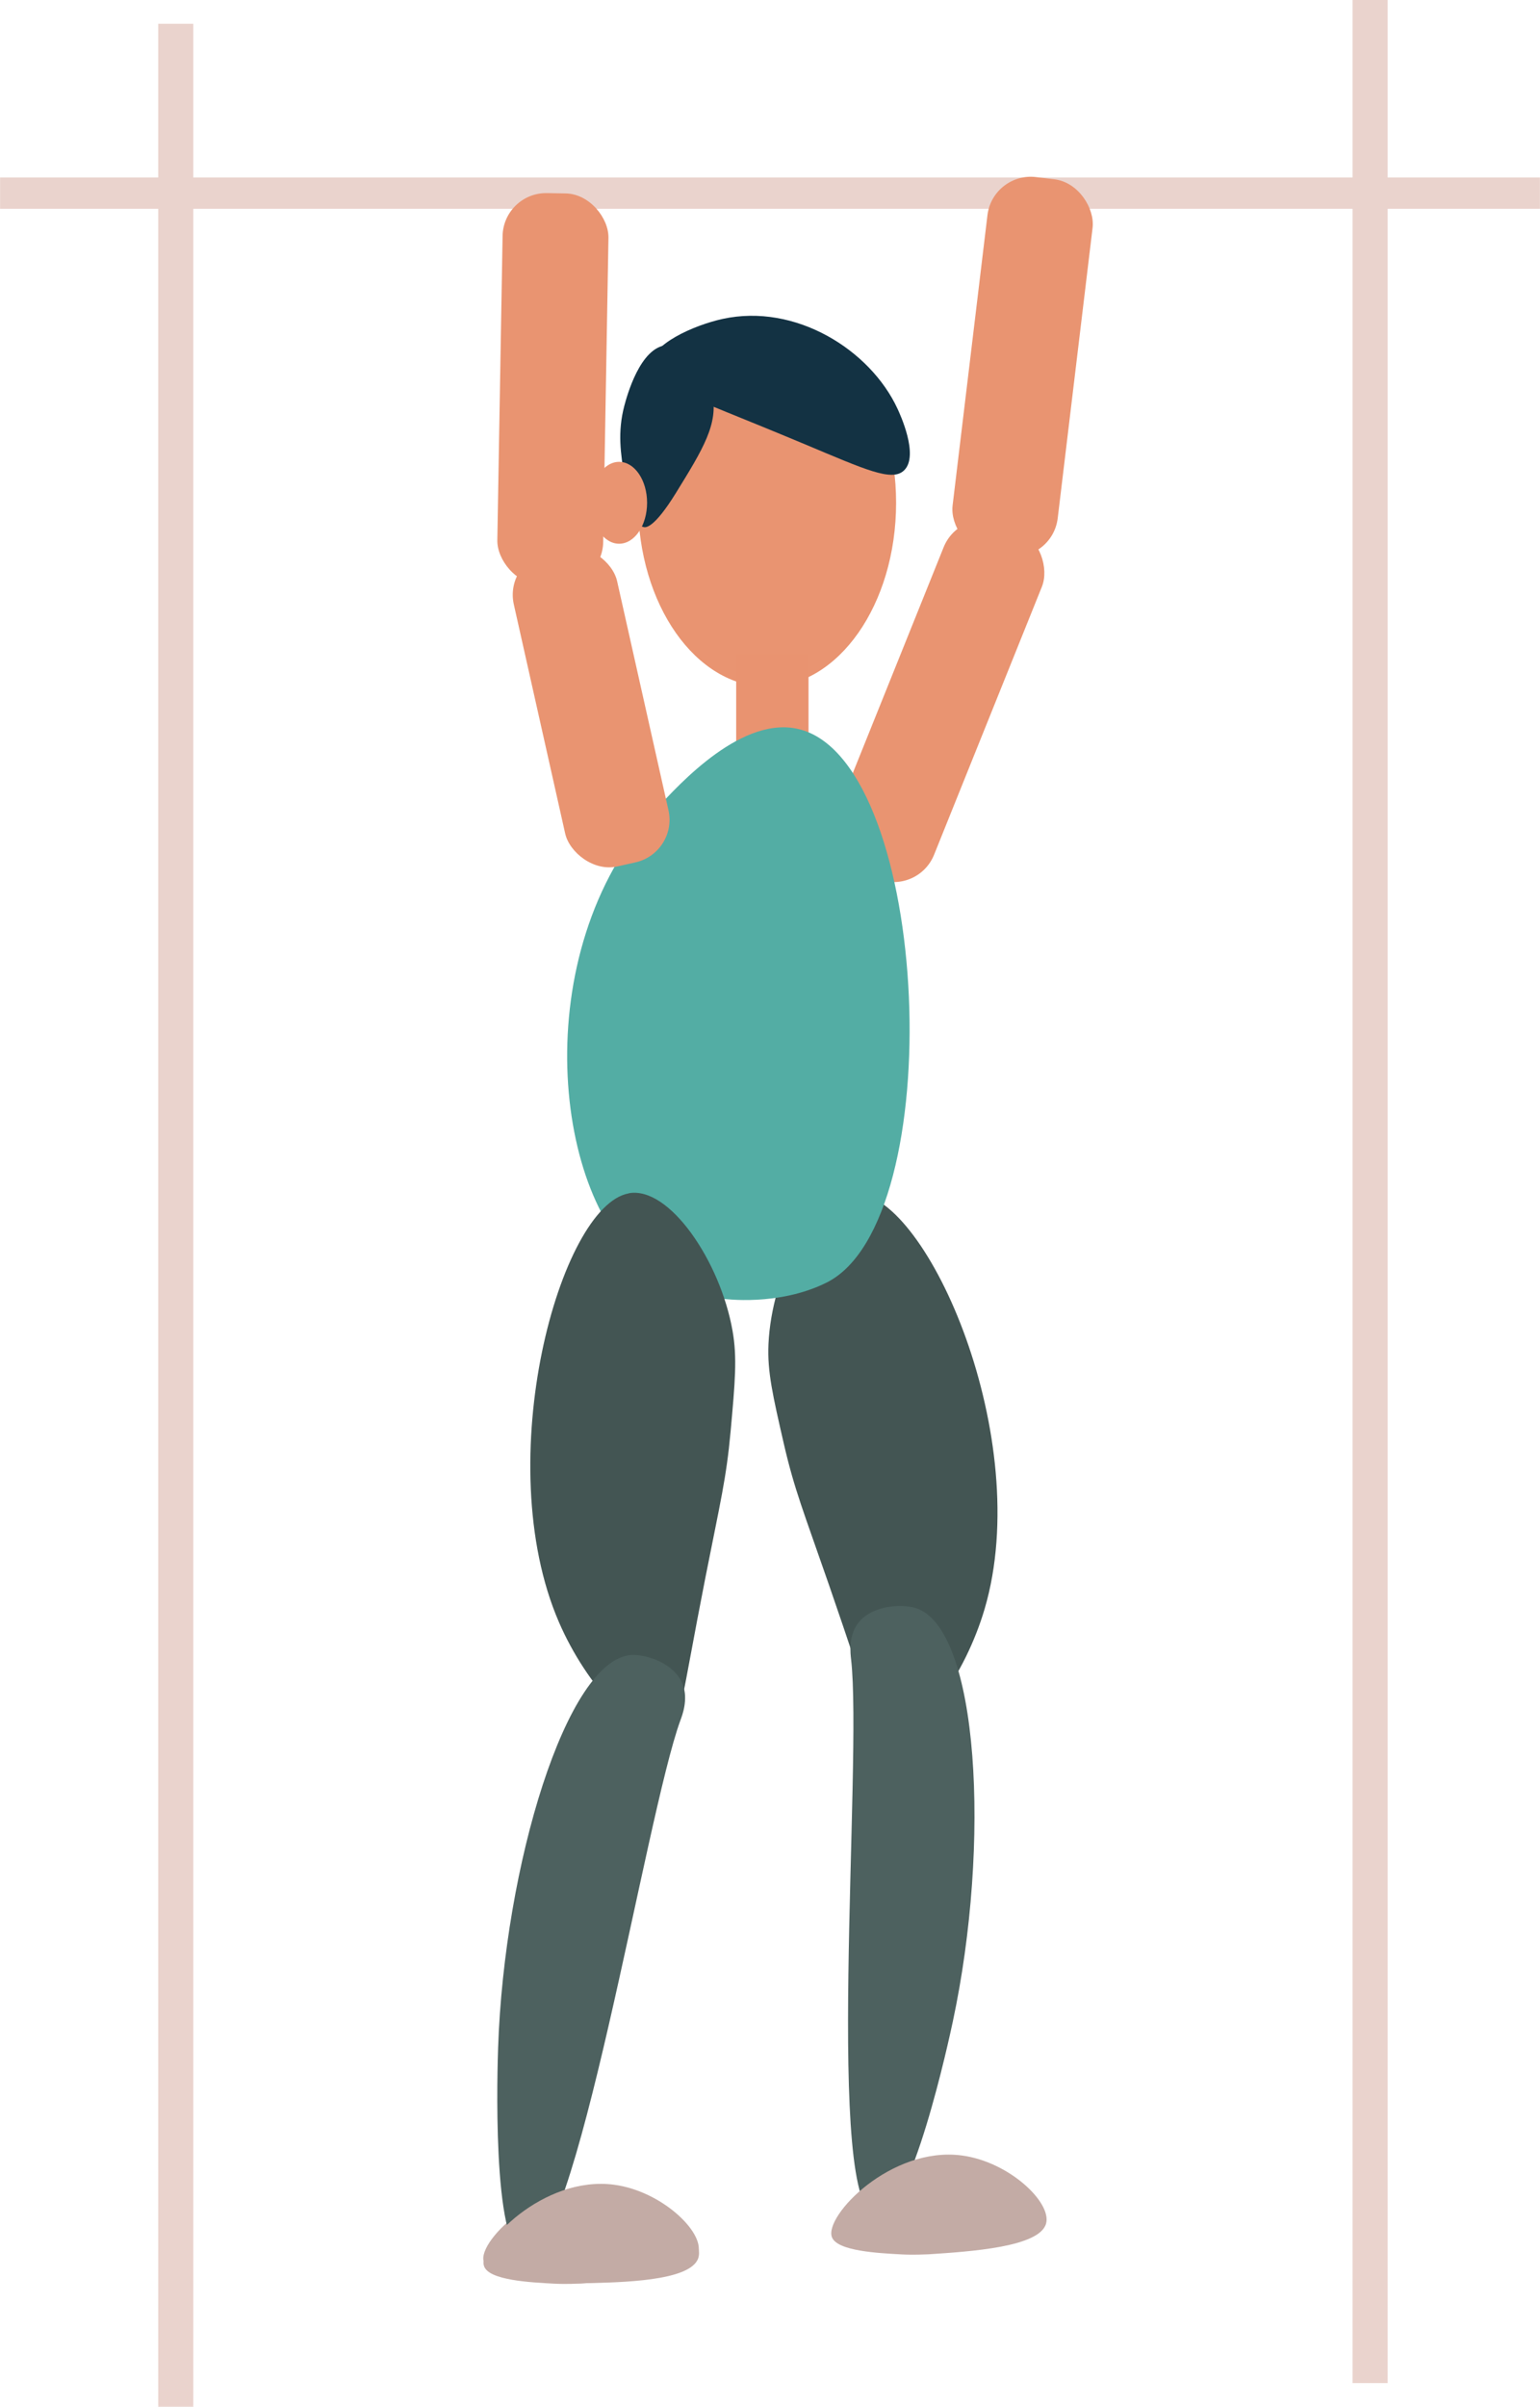 <?xml version="1.0" encoding="UTF-8"?><svg id="Layer_2" xmlns="http://www.w3.org/2000/svg" width="42.74mm" height="66.77mm" viewBox="0 0 121.14 189.27"><defs><style>.cls-1{fill:#e99370;}.cls-2{fill:#c3aba5;}.cls-3{fill:#133243;}.cls-4{fill:#53ada4;}.cls-5{fill:#4d615f;}.cls-6{fill:#e99471;}.cls-7{fill:#435553;}.cls-8{fill:#ead3cd;}</style></defs><g id="chinup"><g><rect class="cls-8" x="12.44" y="1.87" width="2.76" height="187.41"/><rect class="cls-8" x="106.4" width="2.76" height="187.41"/><rect class="cls-8" y="13.96" width="121.14" height="2.46"/><ellipse class="cls-6" cx="60.34" cy="39.54" rx="10.15" ry="14.47"/><rect class="cls-1" x="57.91" y="51.42" width="5.69" height="7.43"/><path class="cls-7" d="M67.35,93.84c-3.34-.12-6.65,6.33-6.9,11.86-.1,2.16,.34,4.05,1.21,7.85,.84,3.63,1.54,5.29,3.55,11.09,3.33,9.61,3.48,11.02,4.62,11.41,2.48,.84,6.11-4.36,7.63-9.54,3.92-13.34-4.47-32.45-10.11-32.66Z"/><rect class="cls-6" x="39.32" y="15.2" width="8.33" height="30.79" rx="3.43" ry="3.43" transform="translate(.54 -.75) rotate(.99)"/><rect class="cls-6" x="69.69" y="40.34" width="8.33" height="29.58" rx="3.43" ry="3.43" transform="translate(25.92 -23.59) rotate(21.92)"/><path class="cls-4" d="M63.03,57.39c10.21,2.91,11.7,38.61,2,43.47-3.8,1.9-8.13,1.28-8.13,1.28s-3.27-.47-6.04-2.44c-7.29-5.17-9.57-24.74,.7-36,1.88-2.06,6.93-7.6,11.47-6.31Z"/><rect class="cls-6" x="42.34" y="42.96" width="8.33" height="25.32" rx="3.43" ry="3.43" transform="translate(-11.05 11.53) rotate(-12.64)"/><path class="cls-5" d="M68.97,174.26c-4.18-.34-1.1-35.76-2.02-43.76-.05-.43-.22-1.76,.49-2.77,1.02-1.46,3.42-1.64,4.59-1.27,4.98,1.55,5.92,18.5,2.92,32.53-.24,1.12-3.31,15.5-5.99,15.28Z"/><path class="cls-2" d="M43.46,179.47c1.02,.1,1.8,.09,2.15,.09,3.33-.06,8.73-.16,9.32-1.99,.53-1.63-2.68-4.99-6.37-5.65-5.53-.99-11.05,4.25-10.51,5.94,.35,1.12,3.57,1.43,5.42,1.61Z"/><path class="cls-2" d="M70.92,177.29c1.02,.05,1.8,0,2.15-.01,3.32-.22,8.72-.57,9.22-2.42,.45-1.66-2.91-4.86-6.63-5.35-5.57-.74-10.84,4.76-10.22,6.42,.4,1.1,3.64,1.26,5.49,1.36Z"/><path class="cls-3" d="M70.6,32.14c.18,.39,1.71,3.67,.53,4.84-.94,.94-3.06-.05-7.81-2.04-9.94-4.16-12.21-4.66-12.2-6.09,0-1.77,3.49-3.28,5.72-3.77,5.74-1.25,11.61,2.43,13.76,7.06Z"/><path class="cls-3" d="M52.48,27.14c-2.14,.13-3.18,4.07-3.37,4.77-.55,2.08-.28,3.8,0,5.53,.27,1.68,.61,3.8,1.52,4.01,.17,.04,.81,.11,2.53-2.67,2.15-3.48,3.38-5.48,2.86-7.82-.42-1.87-1.95-3.91-3.54-3.82Z"/><ellipse class="cls-6" cx="48.7" cy="39.54" rx="2.2" ry="3.22"/><rect class="cls-6" x="76.27" y="13.91" width="8.33" height="29.86" rx="3.43" ry="3.43" transform="translate(4.02 -9.39) rotate(6.85)"/><path class="cls-7" d="M49.46,93.84c3.19-.58,7.2,5.36,8.16,10.8,.38,2.12,.2,4.06-.15,7.94-.34,3.71-.79,5.45-1.98,11.47-1.96,9.97-1.91,11.39-2.96,11.93-2.27,1.17-6.43-3.48-8.56-8.4-5.49-12.67,.09-32.75,5.48-33.73Z"/><path class="cls-5" d="M41.23,177.31c4.04,.66,9.53-34.46,12.29-42.02,.15-.4,.63-1.65,.19-2.81-.62-1.66-2.85-2.4-4.05-2.33-5.08,.33-10,16.56-10.48,30.9-.04,1.14-.54,15.83,2.05,16.25Z"/><path class="cls-2" d="M43.56,179.59c1.02,.05,1.8,0,2.15-.01,3.32-.22,8.72-.57,9.22-2.42,.45-1.66-2.91-4.86-6.63-5.35-5.57-.74-10.84,4.76-10.22,6.42,.4,1.1,3.64,1.26,5.49,1.36Z"/></g></g></svg>